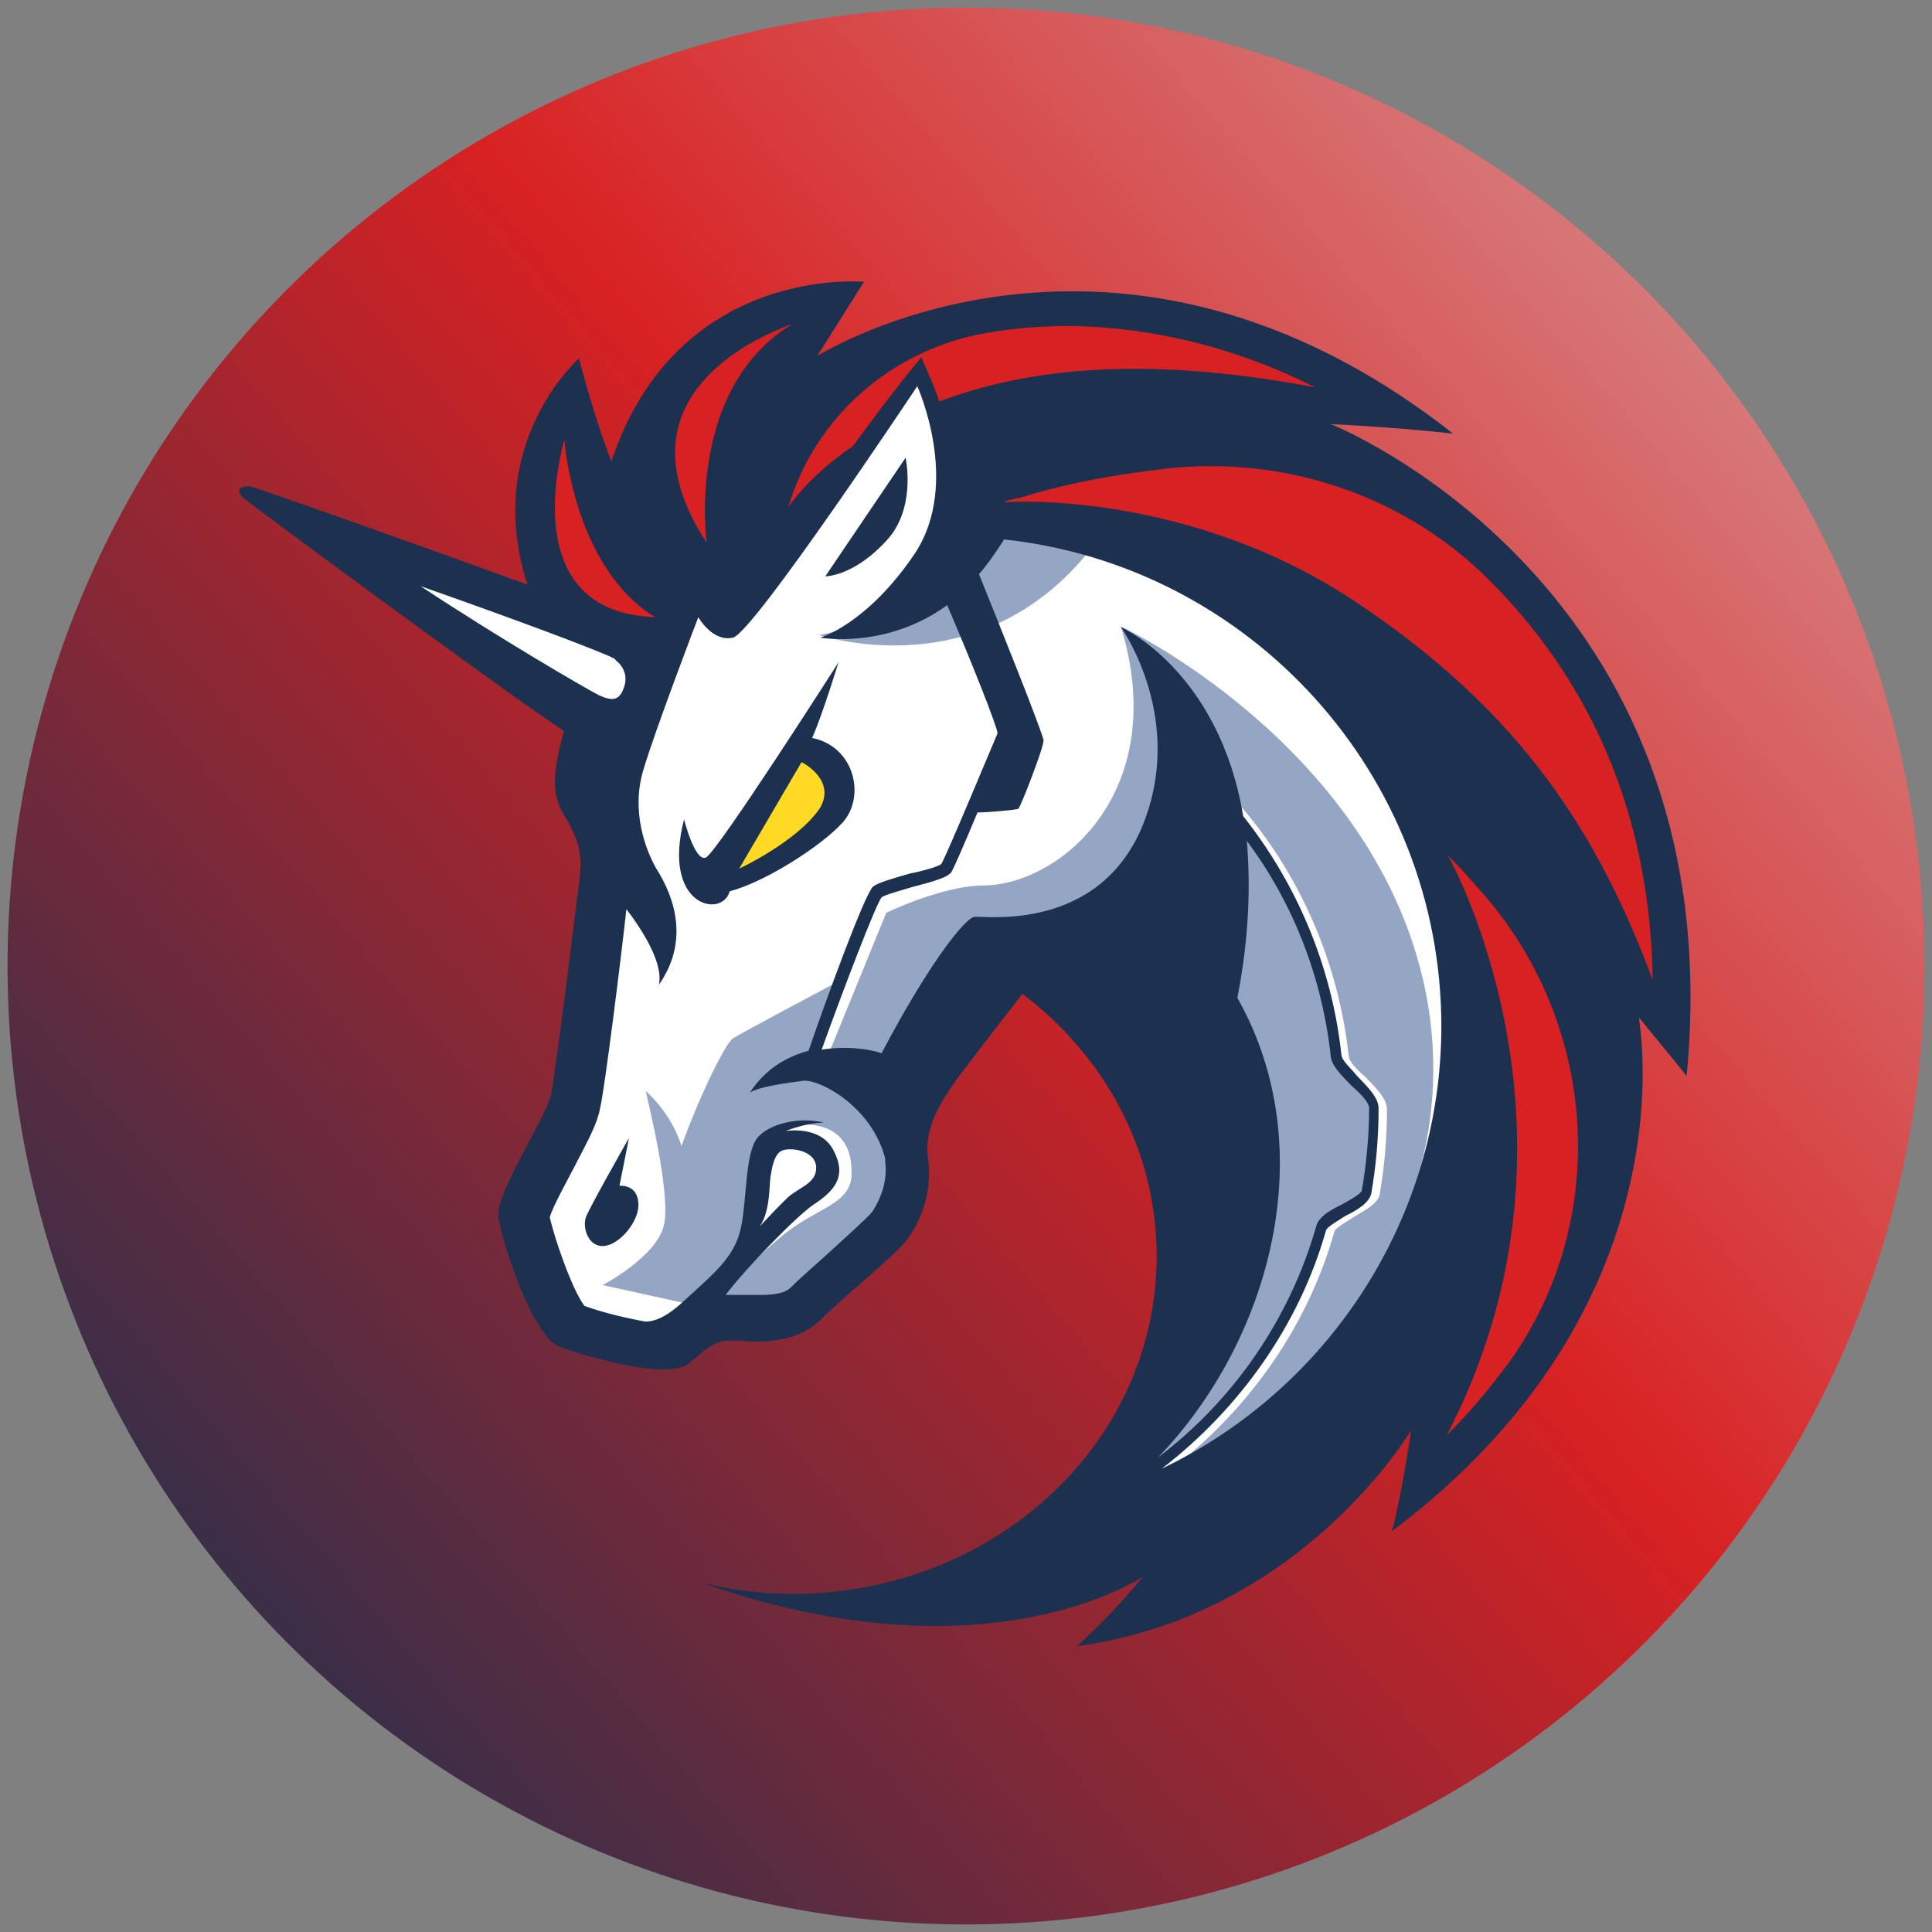 <svg width="256" height="256" viewBox="0 0 256 256" fill="none" xmlns="http://www.w3.org/2000/svg">
<rect x="0" y="0" width="256" height="256" fill="#808080" stroke="none"/>
<circle cx="128" cy="128" r="127" fill="url(#paint0_linear_741_46)"/>
<path d="M77.439 136.96L82.517 98.707L38.413 68.095L78.697 81.733L88.224 67.128L122.994 45.56L199.644 87.778L203.61 152.193L169.516 199.634L142.532 203.744L156.508 178.21V153.595L146.352 134.396L136.051 127.578L120.189 143.923V161.236L107.809 172.842L92.092 174.729L85.129 178.694L73.716 175.067L68.976 157.948L77.536 145.906V136.96H77.439Z" fill="white"/>
<path d="M147.899 67.805C139.485 66.064 130.297 66.547 130.297 66.547C130.297 66.547 127.298 80.523 108.535 84.15C108.728 84.15 133.295 92.565 147.899 67.805ZM155.54 194.411C165.696 186.48 173.337 175.55 176.819 163.17C176.964 162.687 178.415 161.913 179.333 161.284C180.929 160.317 182.525 159.543 182.815 158.286C183.444 154.659 183.782 150.839 183.782 147.018C183.782 145.567 182.332 144.165 180.929 142.714C179.817 141.747 178.705 140.635 178.705 139.861C177.109 125.401 170.435 111.909 159.844 102.092L158.732 103.204C169.033 112.876 175.706 126.03 177.157 140.006C177.302 141.263 178.608 142.521 179.865 143.826C180.978 144.794 182.235 146.196 182.235 146.825C182.235 150.452 181.896 154.127 181.268 157.754C181.123 158.383 179.672 159.011 178.56 159.64C176.964 160.414 175.561 161.236 175.223 162.493C171.402 175.986 162.698 187.737 151.091 195.33C153.171 190.88 159.651 176.469 163.133 169.167L162.504 145.664L142.338 126.127L130.925 127.723L118.4 148.034C118.4 148.034 124.252 155.481 116.03 164.234C107.954 172.794 101.571 174.728 101.571 174.728L95.719 171.537C97.46 169.312 100.942 165.975 103.65 163.751C108.244 159.93 112.839 159.64 112.839 155.481C112.984 146.921 103.795 149.291 103.795 149.291L100.459 152.483L99.008 164.234L92.044 172.939L91.27 172.794L79.857 170.279C79.857 170.279 86.821 166.652 87.933 162.493C89.046 158.528 85.709 145.374 85.564 144.552C85.709 144.697 88.901 147.405 90.303 151.854C92.818 144.89 96.154 138.217 97.122 137.588C98.089 136.959 110.904 130.141 110.904 130.141L106.6 141.408L109.792 139.667L117.433 120.952C117.433 120.952 124.88 117.325 130.442 117.325C140.452 117.18 155.202 104.945 148.528 83.038C150.414 83.812 183.444 100.351 189.15 132.704C193.454 157.609 179.333 180.918 155.54 194.411Z" fill="#94A6C3"/>
<path d="M117.771 71.287C121.398 66.983 119.996 60.648 119.996 60.648L109.357 76.364C109.212 76.364 113.177 76.51 117.771 71.287ZM82.082 157.125L83.339 150.79C83.339 150.79 78.116 159.978 77.633 161.284C77.149 162.735 77.971 165.25 80.002 165.105C82.082 164.959 84.597 161.913 84.597 159.688C84.597 156.835 82.082 157.125 82.082 157.125Z" fill="#1B314F"/>
<path d="M176.335 56.199C176.335 56.199 184.266 56.537 192.536 57.456C173.965 42.852 156.362 38.596 142.096 38.596C122.414 38.596 109.115 46.672 108.293 47.156L114.483 37.339C114.483 37.339 89.723 34.969 81.018 61.132C78.793 55.57 76.714 47.494 76.714 47.494C76.714 47.494 63.85 58.762 69.895 77.477C55.097 72.061 33.964 64.613 33.19 64.468C32.078 64.323 31.739 64.807 31.739 64.807C31.739 64.807 31.401 65.29 32.368 66.064C34.109 67.515 67.429 92.082 74.731 96.869C73.135 102.576 73.135 105.284 74.731 107.992C76.956 111.619 77.101 113.553 76.811 116.262C76.472 118.97 73.619 142.279 72.99 145.132C72.362 147.986 65.688 158.141 66.026 161.139C66.365 164.138 70.475 177.001 74.103 178.452C76.811 179.419 83.484 181.451 87.885 181.451C89.481 181.451 90.883 181.112 91.512 180.483C94.22 178.114 94.994 177.63 96.928 177.63H97.412C98.186 177.63 99.153 177.775 100.265 177.775C102.78 177.775 106.117 177.292 108.535 175.067C112.017 171.585 118.062 166.798 119.948 164.573C122.317 161.575 123.575 157.416 122.946 153.305C122.462 149.485 124.542 146.148 126.911 142.811C129.91 138.846 135.471 131.688 135.471 131.688C146.4 139.958 153.267 152.483 153.267 166.459C153.267 191.219 131.699 211.192 105.053 211.192C100.942 211.192 96.977 210.708 93.011 209.741C105.246 214.045 115.547 215.447 123.961 215.447C141.903 215.447 151.43 208.919 151.43 208.919C151.43 208.919 148.093 213.223 142.725 218.107H142.87C172.563 213.997 186.974 189.527 186.974 189.527C186.974 189.527 185.862 197.458 184.459 202.874C223.969 173.181 217.296 136.089 217.151 134.783C217.489 135.267 221.455 140.006 223.486 142.569C229.773 77.332 176.335 56.199 176.335 56.199ZM115.547 160.607C114.918 161.381 112.21 163.799 110.324 165.54C108.438 167.281 106.358 169.022 104.763 170.618C104.134 171.247 102.877 171.585 100.942 171.585H96.155C98.524 168.393 105.536 161.091 107.906 159.544C110.759 157.658 112.21 155.723 110.421 152.386C108.68 149.05 104.086 149.872 104.086 149.872C104.086 149.872 106.794 148.759 109.163 148.759C106.165 147.986 102.345 148.759 100.604 150.5C98.718 152.241 99.008 158.431 98.234 162.397C97.46 166.507 94.752 168.587 90.593 172.407C88.369 174.487 86.773 175.115 85.515 175.115C82.807 174.632 79.664 173.858 77.439 173.036C75.843 170.956 73.474 164.138 72.845 161.285C73.329 159.689 75.215 156.352 76.182 154.466C78.068 150.839 79.18 148.759 79.519 146.825C80.147 144.117 82.227 127.481 83.001 120.469C85.08 123.177 87.933 127.626 87.305 130.479C91.899 123.951 88.562 117.616 86.966 115.101C85.515 112.586 83.629 107.46 85.225 102.092C86.821 96.676 92.528 81.781 92.528 81.781C92.528 81.781 94.414 85.118 97.122 84.489C99.83 83.861 121.543 51.169 121.543 51.169C121.543 51.169 127.395 64.033 121.205 73.367C114.87 82.748 108.68 84.489 108.68 84.489C108.68 84.489 117.384 86.085 125.509 80.185C128.846 87.971 132.037 96.047 132.183 97.159C131.699 98.272 125.364 113.505 124.735 114.472C124.397 114.811 122.22 115.439 120.625 115.73C117.916 116.503 116.321 116.987 115.692 117.471C114.58 118.438 109.502 132.365 107.132 139.232C104.279 140.006 101.426 141.602 99.346 144.794C100.459 144.02 103.94 143.536 106.504 143.198C108.728 143.053 115.547 146.68 117.288 153.499V153.837C117.626 156.352 116.804 158.721 115.547 160.607ZM100.652 162.542C102.103 160.462 101.909 156.981 102.103 155.868C102.296 154.756 102.586 152.676 103.844 152.386C105.101 152.048 108.148 152.531 108.148 154.756C108.148 156.835 105.923 157.271 104.327 158.721C103.167 159.834 100.942 162.203 100.652 162.542ZM163.955 132.22C165.551 124.144 165.696 117.132 165.212 111.426C171.402 119.695 175.223 129.657 176.335 140.006C176.48 141.264 177.786 142.521 179.043 143.827C180.155 144.794 181.413 146.051 181.413 146.825C181.413 150.452 181.074 154.127 180.446 157.754C180.301 158.238 178.85 159.012 177.737 159.64C176.142 160.414 174.739 161.236 174.401 162.494C170.919 174.729 163.471 185.513 153.461 193.105C168.211 177.775 175.368 152.386 163.955 132.22ZM153.944 194.604C164.245 186.673 172.176 175.551 175.706 163.025C175.851 162.542 177.302 161.768 178.221 161.139C179.817 160.366 181.413 159.398 181.703 158.141C182.332 154.514 182.67 150.694 182.67 146.873C182.67 145.423 181.219 144.02 179.817 142.569C179.043 141.602 177.737 140.49 177.737 139.716C176.48 128.11 171.886 117.18 164.729 108.137C161.537 89.083 148.867 83.232 148.528 83.087C148.867 83.57 157.088 95.467 151.381 109.443C145.53 123.564 130.442 121.339 129.184 121.484C127.927 121.484 122.994 127.82 116.804 139.571C116.03 139.232 112.694 138.459 108.873 139.087C111.726 131.156 116.03 119.889 116.804 118.921C117.143 118.583 119.512 117.954 121.108 117.471C124.106 116.697 125.557 116.213 126.041 115.585C126.379 115.101 127.927 111.474 129.523 107.654C130.974 107.654 134.601 107.315 134.939 107.17C135.278 106.831 138.276 99.094 138.276 98.127C138.276 97.353 132.086 81.926 129.716 76.075C130.828 74.817 131.941 73.221 133.053 71.48C165.599 74.962 190.988 102.576 190.988 136.041C190.94 161.72 175.851 184.11 153.944 194.604Z" fill="#1B314F"/>
<path d="M111.726 108.911C114.725 105.429 113.177 98.901 107.616 97.788C109.067 94.451 111.098 87.778 111.098 87.778C111.098 87.778 94.897 113.167 93.495 113.65C92.044 114.134 90.641 108.573 90.641 108.573C87.643 120.179 95.719 121.726 96.686 118.099C101.087 116.987 108.728 112.248 111.726 108.911Z" fill="#1B314F"/>
<path d="M97.944 115.101L106.213 100.98C106.213 100.98 110.953 103.35 108.583 107.17C105.536 111.571 97.944 115.101 97.944 115.101Z" fill="#FFD923"/>
<path d="M199.983 180.483C197.613 183.675 194.905 187.012 191.713 190.155C212.17 150.791 192.681 114.763 191.858 113.36C193.309 114.811 194.712 116.358 195.969 117.809C211.686 135.219 213.62 161.43 199.983 180.483ZM218.988 129.851C211.831 110.652 201.676 94.306 179.333 79.557C157.765 65.29 134.601 66.403 133.295 66.548H132.956C133.73 66.209 134.552 66.064 135.326 65.919C140.259 64.323 146.594 63.066 152.929 62.292C169.758 59.922 186.732 65.629 198.29 77.864L198.629 78.203C211.879 92.082 218.698 109.54 218.988 129.851ZM174.256 51.315C150.608 46.865 135.374 49.09 124.445 53.2C124.106 51.943 122.994 49.38 122.075 47.349C118.739 51.315 115.257 56.054 113.032 59.1C106.987 63.211 104.472 67.177 104.472 67.177C107.954 55.28 118.11 46.382 130.49 44.157C133.972 43.529 137.792 43.19 141.903 43.19C152.832 43.383 163.761 46.043 174.256 51.315ZM86.821 81.781C68.251 81.153 74.441 59.584 74.779 58.278C74.779 58.423 76.037 75.253 86.821 81.781ZM105.053 42.9C90.787 51.46 93.64 71.916 93.64 71.916C80.002 51.121 103.94 43.383 105.053 42.9Z" fill="#D82122"/>
<path d="M81.598 87.487C82.565 88.261 83.484 89.712 82.372 91.791C81.743 92.903 80.776 92.758 79.374 92.129C77.488 91.162 66.026 84.489 55.726 77.67C67.477 81.781 79.374 86.23 81.26 87.197C81.26 87.148 81.453 87.293 81.598 87.487Z" fill="white"/>
<defs>
<linearGradient id="paint0_linear_741_46" x1="255" y1="1" x2="1" y2="221" gradientUnits="userSpaceOnUse">
<stop stop-color="#D6A3A3"/>
<stop offset="0.465" stop-color="#D82122"/>
<stop offset="1" stop-color="#1B314F"/>
</linearGradient>
</defs>
</svg>
